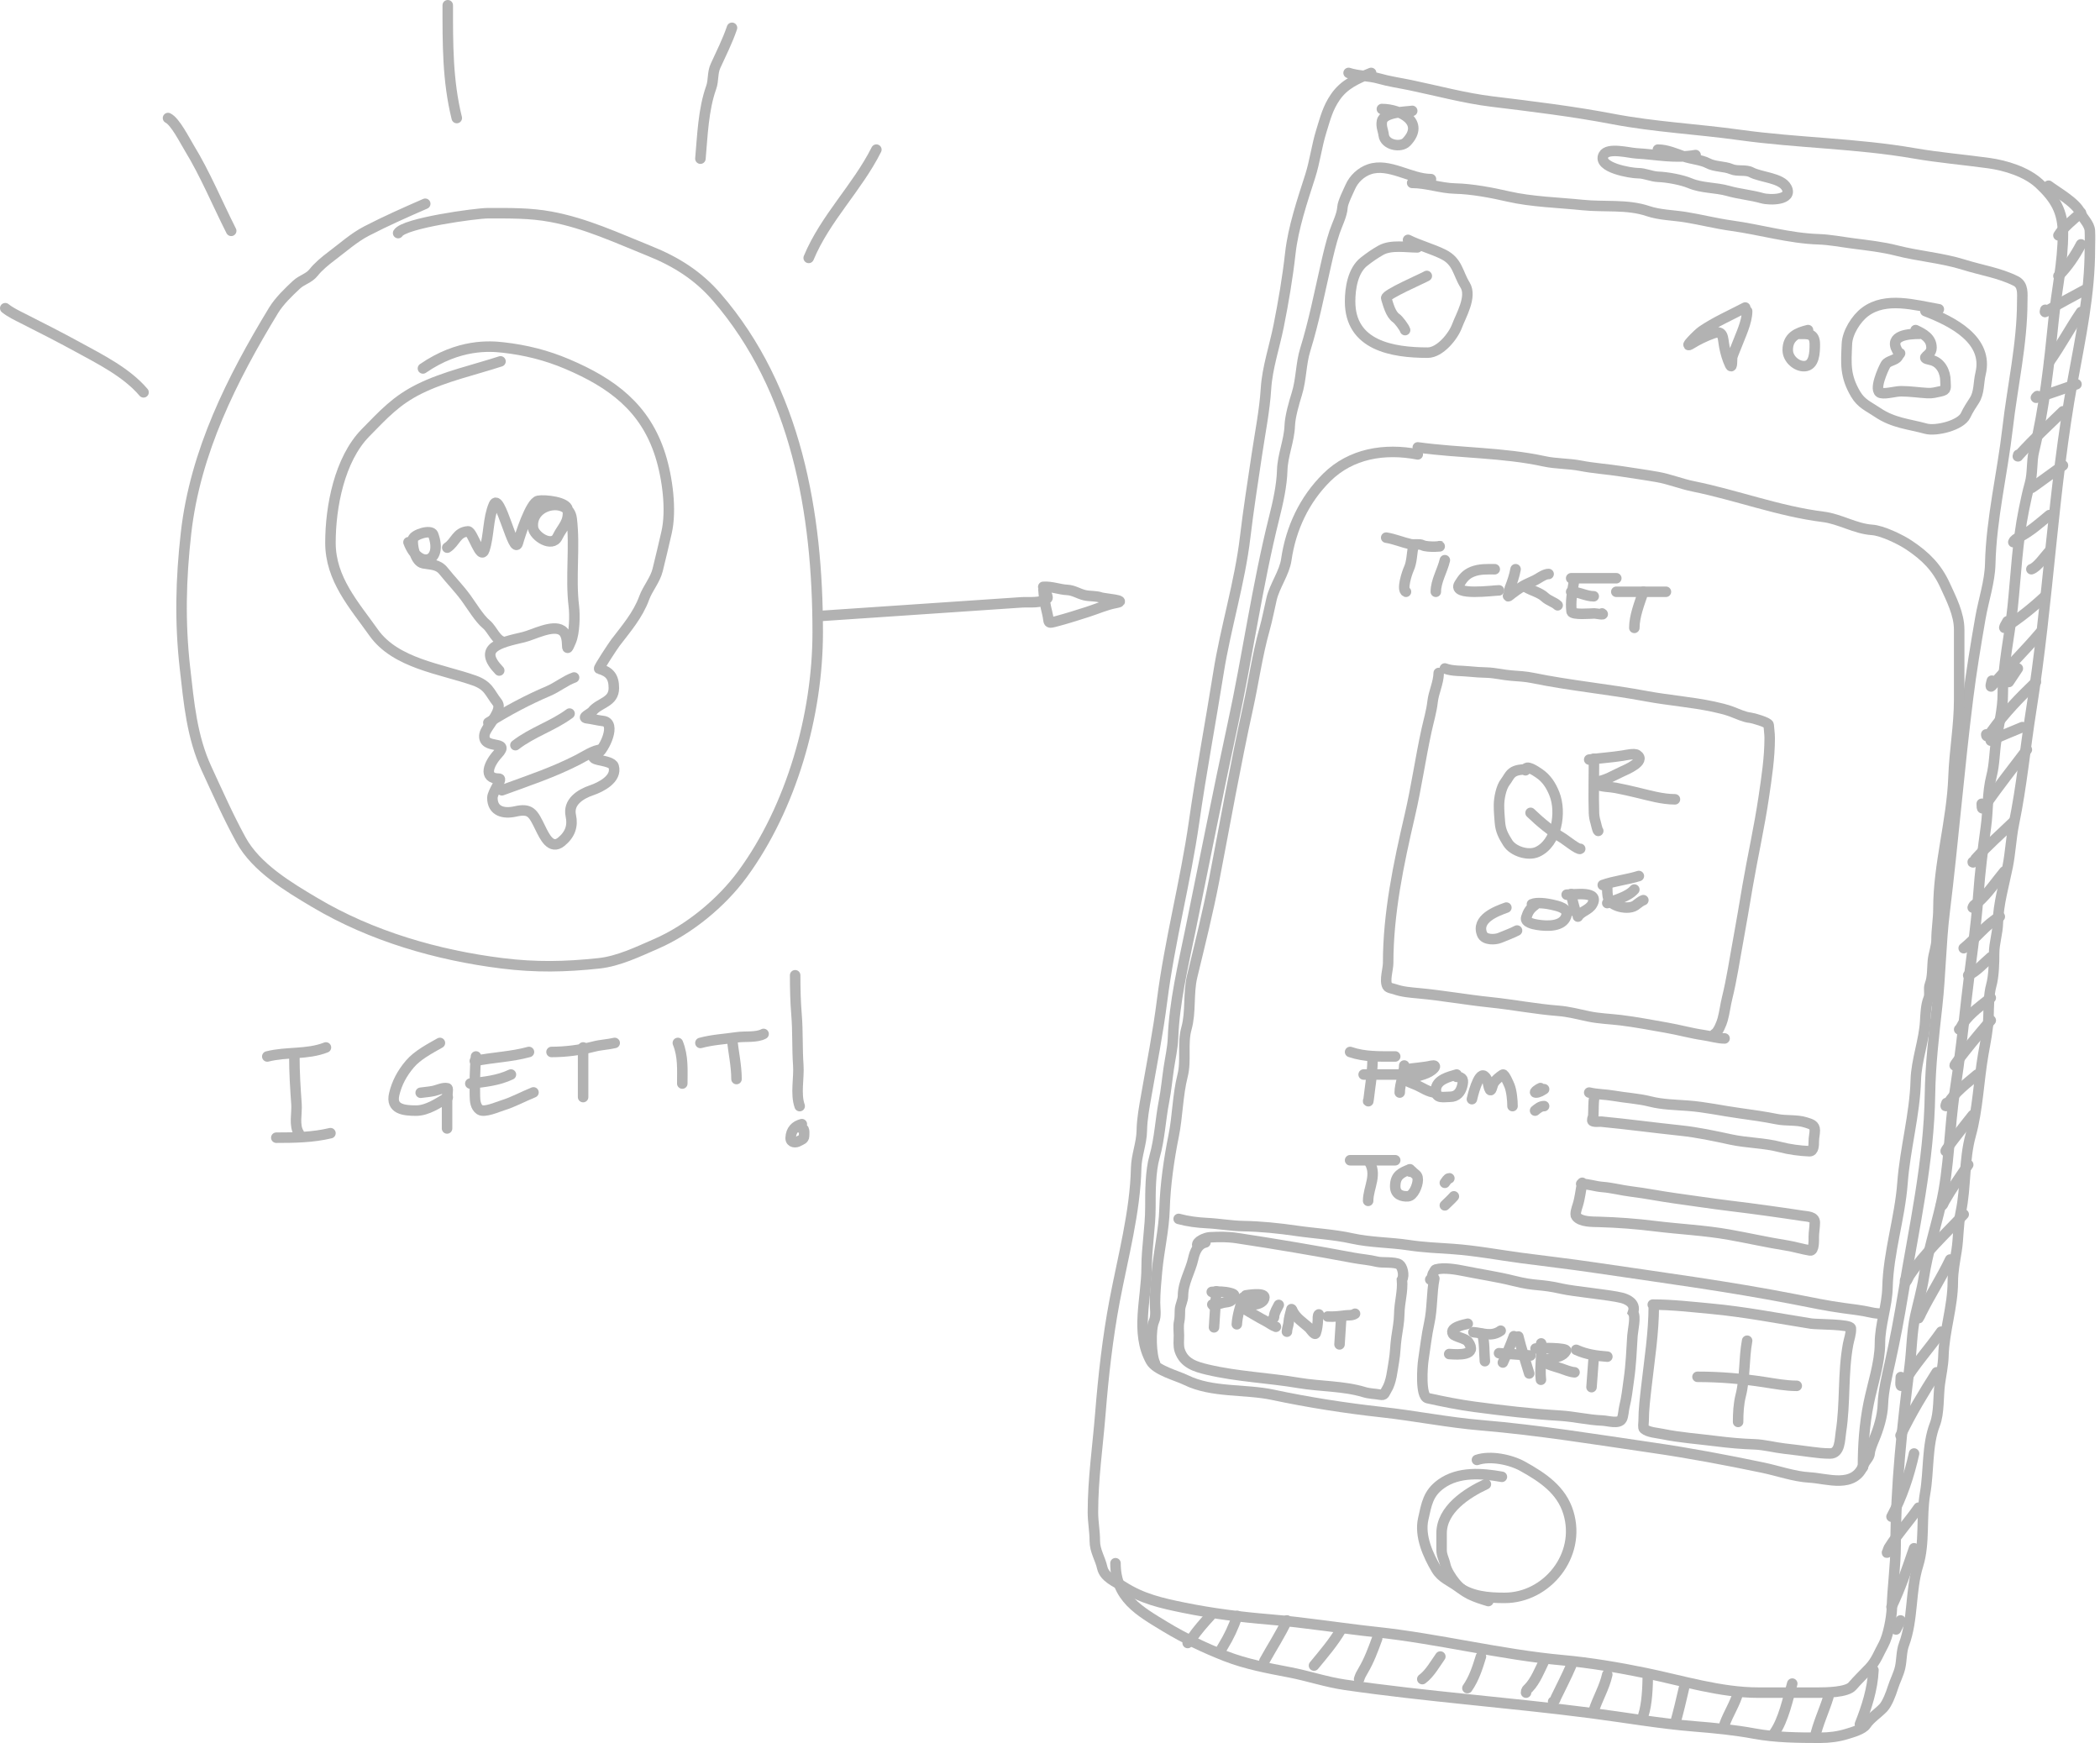<svg width="400" height="332" viewBox="0 0 400 332" fill="none" xmlns="http://www.w3.org/2000/svg">
<path d="M80.997 38.812C77.154 40.488 73.501 42.105 69.806 44.017C67.4 45.262 65.276 47.188 63.091 48.821C62.003 49.635 60.59 50.81 59.759 51.874C58.846 53.043 57.522 53.252 56.476 54.226C54.95 55.648 53.18 57.351 52.099 59.131C44.198 72.139 37.187 86.056 35.436 101.518C34.442 110.296 34.242 118.532 35.237 127.291C35.985 133.871 36.533 140.339 39.366 146.458C41.492 151.053 43.457 155.51 45.882 159.946C48.795 165.276 54.955 168.932 59.958 171.906C70.755 178.326 83.312 181.956 95.67 183.491C102.054 184.284 107.663 184.178 114.074 183.491C117.822 183.09 121.522 181.285 124.967 179.788C131.202 177.079 137.411 171.99 141.43 166.501C150.77 153.748 155.755 136.188 155.755 120.435C155.755 97.746 151.687 74.14 136.531 56.603C132.97 52.483 128.784 49.847 123.748 47.821C117.501 45.306 111.6 42.529 104.947 41.29C100.91 40.538 96.983 40.614 92.885 40.614C90.755 40.614 76.983 42.471 75.834 44.398" stroke="#B2B2B2" stroke-width="2" stroke-linecap="round"/>
<path d="M95.332 68.834C90.275 70.48 84.69 71.701 79.909 74.063C75.438 76.272 73.05 78.947 69.626 82.429C64.65 87.491 62.943 96.55 62.943 103.375C62.943 110.329 67.472 115.263 71.169 120.486C75.36 126.407 83.994 127.386 90.305 129.608C93.092 130.589 93.246 131.938 94.704 133.791C95.947 135.372 92.483 138.473 92.276 139.95C91.854 142.957 97.384 140.847 94.818 143.61C93.195 145.358 91.833 148.317 95.075 148.317C95.797 148.317 93.79 150.843 93.79 151.977C93.79 154.519 95.899 155.073 98.16 154.562C101.106 153.897 101.545 154.913 102.93 157.729C103.715 159.326 104.931 161.946 106.9 160.344C108.634 158.932 109.144 157.282 108.728 155.376C108.16 152.776 110.508 151.267 112.698 150.524C114.434 149.936 117.562 148.364 116.896 145.992C116.478 144.504 111.04 145.077 113.84 143.494C115.047 142.812 117.539 137.637 114.869 137.335C113.798 137.214 112.803 136.934 111.784 136.812C110.703 136.683 112.478 135.93 112.812 135.505C114.134 133.825 116.925 133.802 116.925 131.06C116.925 128.911 116.105 127.946 114.126 127.371C113.932 127.315 116.791 122.982 117.211 122.432C119.246 119.771 121.524 117.134 122.694 113.92C123.375 112.051 124.771 110.53 125.265 108.575C125.861 106.219 126.397 103.852 126.95 101.487C127.965 97.153 127.108 90.934 125.779 86.729C122.907 77.64 116.564 72.973 108.071 69.356C104.092 67.662 100.107 66.671 95.846 66.19C93.304 65.903 87.435 65.453 80.56 70.18" stroke="#B2B2B2" stroke-width="2" stroke-linecap="round"/>
<path d="M77.805 103.284C79.837 108.659 84.474 107.038 82.492 101.794C82.104 100.768 78.755 101.834 78.641 102.718C78.47 104.039 79.128 107.009 80.603 107.29C82.03 107.561 83.417 107.425 84.484 108.761C85.894 110.526 87.395 112.031 88.758 113.896C89.842 115.379 91.295 117.819 92.644 118.928C93.789 119.869 94.478 122.079 96.011 122.28" stroke="#B2B2B2" stroke-width="2" stroke-linecap="round"/>
<path d="M95.092 127.718C90.899 123.362 95.126 122.433 99.732 121.362C101.553 120.938 105.268 118.894 107.039 120.092C108.823 121.298 107.348 125.464 108.761 122.122C109.433 120.533 109.517 117.215 109.308 115.509C108.635 109.992 109.551 104.187 108.894 98.802C108.365 94.469 100.952 95.86 101.517 100.488C101.725 102.194 105.178 104.354 106.188 102.274C107.139 100.319 108.439 99.512 108.14 97.061C107.958 95.573 103.749 95.173 102.52 95.391C101.041 95.652 99.009 102.115 98.653 103.398C97.888 106.154 95.197 93.493 94.065 96.132C92.93 98.776 93.167 101.933 92.282 104.699C91.564 106.947 90.005 101.157 89.149 101.212C86.951 101.354 86.774 103.296 85.194 104.313" stroke="#B2B2B2" stroke-width="2" stroke-linecap="round"/>
<path d="M154.037 49.125C157.2 41.531 163.282 35.758 166.927 28.5" stroke="#B2B2B2" stroke-width="2" stroke-linecap="round"/>
<path d="M133.412 30.219C133.808 25.815 133.96 20.871 135.468 16.65C135.951 15.3 135.67 13.899 136.291 12.547C137.38 10.178 138.588 7.762 139.427 5.297" stroke="#B2B2B2" stroke-width="2" stroke-linecap="round"/>
<path d="M87.005 22.484C85.234 15.333 85.287 8.306 85.287 1" stroke="#B2B2B2" stroke-width="2" stroke-linecap="round"/>
<path d="M44.037 43.969C41.413 38.791 39.095 33.159 36.067 28.204C35.211 26.803 33.38 23.149 32.005 22.484" stroke="#B2B2B2" stroke-width="2" stroke-linecap="round"/>
<path d="M156.627 117.303C166.204 116.655 175.78 116.007 185.356 115.359C188.437 115.15 191.518 114.942 194.599 114.733C196.005 114.638 198.363 114.978 199.49 113.957C199.764 113.709 198.733 112.031 198.736 112.077C198.85 113.771 199.072 115.215 199.484 116.829C199.958 118.686 199.278 118.862 201.439 118.281C203.346 117.769 205.262 117.16 207.145 116.558C208.901 115.997 210.682 115.193 212.476 114.861C215.183 114.359 210.327 114.039 209.694 113.811C208.778 113.481 207.569 113.6 206.603 113.376C205.466 113.114 204.493 112.423 203.272 112.364C201.77 112.292 200.346 111.671 198.716 111.781" stroke="#B2B2B2" stroke-width="2" stroke-linecap="round"/>
<path d="M50.912 201.234C54.561 200.294 58.522 200.924 62.084 199.516" stroke="#B2B2B2" stroke-width="2" stroke-linecap="round"/>
<path d="M56.068 201.234C56.068 204.324 56.254 207.258 56.474 210.31C56.597 212.033 55.97 214.364 56.927 215.844" stroke="#B2B2B2" stroke-width="2" stroke-linecap="round"/>
<path d="M52.63 216.703C56.09 216.703 59.579 216.65 62.943 215.844" stroke="#B2B2B2" stroke-width="2" stroke-linecap="round"/>
<path d="M83.792 198.656C81.798 199.786 79.51 200.983 78.075 202.671C76.593 204.415 75.599 206.25 75.086 208.422C74.414 211.265 76.89 211.547 79.261 211.547C81.398 211.547 83.552 210.066 85.287 209.008" stroke="#B2B2B2" stroke-width="2" stroke-linecap="round"/>
<path d="M80.13 208.142C80.96 208.024 81.801 207.971 82.624 207.795C83.403 207.628 84.415 207.099 85.209 207.291C85.412 207.341 85.154 208.79 85.154 209.053C85.154 210.905 85.154 216.464 85.154 214.611" stroke="#B2B2B2" stroke-width="2" stroke-linecap="round"/>
<path d="M90.663 201.234C90.443 203.746 90.421 206.268 90.456 208.789C90.469 209.679 90.571 210.835 91.386 211.38C92.268 211.97 94.786 210.832 95.714 210.55C97.737 209.938 99.66 208.859 101.615 208.075" stroke="#B2B2B2" stroke-width="2" stroke-linecap="round"/>
<path d="M89.584 206.391C92.22 206.079 94.861 205.842 97.318 204.672" stroke="#B2B2B2" stroke-width="2" stroke-linecap="round"/>
<path d="M90.443 202.094C93.869 201.392 97.372 201.309 100.755 200.375" stroke="#B2B2B2" stroke-width="2" stroke-linecap="round"/>
<path d="M105.052 200.375C107.7 200.375 110.522 200.018 113.095 199.349C114.439 198.999 115.753 198.973 117.083 198.656" stroke="#B2B2B2" stroke-width="2" stroke-linecap="round"/>
<path d="M111.068 199.516C111.068 202.675 111.068 205.818 111.068 208.969" stroke="#B2B2B2" stroke-width="2" stroke-linecap="round"/>
<path d="M129.115 198.656C130.158 201.234 129.959 203.773 129.959 206.391" stroke="#B2B2B2" stroke-width="2" stroke-linecap="round"/>
<path d="M133.412 198.656C135.708 198.031 138.006 197.932 140.348 197.582C141.837 197.359 144.099 197.669 145.443 196.938" stroke="#B2B2B2" stroke-width="2" stroke-linecap="round"/>
<path d="M139.427 197.797C139.692 200.345 140.287 203.007 140.287 205.531" stroke="#B2B2B2" stroke-width="2" stroke-linecap="round"/>
<path d="M151.458 185.766C151.458 188.29 151.512 190.782 151.721 193.301C151.986 196.491 151.828 199.688 152.055 202.88C152.229 205.318 151.496 208.343 152.318 210.688" stroke="#B2B2B2" stroke-width="2" stroke-linecap="round"/>
<path d="M152.732 214.125C151.485 214.456 150.675 215.238 150.601 216.739C150.555 217.655 151.552 217.733 152.199 217.332C152.564 217.107 153.158 216.993 153.158 216.382C153.158 215.686 153.35 214.838 152.519 214.838" stroke="#B2B2B2" stroke-width="2" stroke-linecap="round"/>
<path d="M93.021 137.641C96.667 135.358 100.53 133.295 104.451 131.631C106.163 130.903 107.616 129.673 109.349 129.047" stroke="#B2B2B2" stroke-width="2" stroke-linecap="round"/>
<path d="M98.177 141.938C101.359 139.463 105.281 138.299 108.49 135.922" stroke="#B2B2B2" stroke-width="2" stroke-linecap="round"/>
<path d="M95.599 150.531C100.594 148.707 105.428 147.108 110.142 144.682C111.27 144.101 113.215 142.797 114.505 142.797" stroke="#B2B2B2" stroke-width="2" stroke-linecap="round"/>
<path d="M261.172 13.891C258.438 14.997 256.06 16.022 254.369 18.464C252.89 20.599 252.436 22.559 251.683 24.966C250.801 27.786 250.462 30.749 249.555 33.575C248.062 38.227 246.315 43.394 245.775 48.25C245.265 52.839 244.453 57.602 243.547 62.129C242.769 66.015 241.387 70.073 241.14 74.019C240.88 78.182 240.021 82.418 239.409 86.546C238.639 91.745 237.796 97.054 237.181 102.274C236.159 110.96 233.458 119.52 232.089 128.142C230.579 137.646 228.792 147.115 227.434 156.616C225.807 167.995 222.791 179.21 221.346 190.617C220.591 196.585 219.4 202.627 218.362 208.552C217.963 210.834 217.531 213.07 217.487 215.392C217.442 217.785 216.465 220.096 216.413 222.471C216.23 230.858 213.875 239.501 212.315 247.743C210.979 254.804 210.16 262.149 209.59 269.277C209.086 275.566 208.177 281.7 208.177 288.027C208.177 289.926 208.535 291.639 208.535 293.495C208.535 295.418 209.554 296.836 209.948 298.605C210.363 300.471 212.489 301.274 213.906 302.185C217.567 304.537 221.213 305.358 225.444 306.221C230.872 307.328 236.268 308.006 241.816 308.468C248.631 309.035 255.356 310.144 262.167 310.874C274.075 312.149 285.781 315.156 297.735 316.242C302.858 316.708 308.343 317.629 313.391 318.668C320.407 320.112 327.709 322.406 334.935 322.406C338.728 322.406 342.521 322.406 346.314 322.406C347.81 322.406 351.803 322.358 352.819 321.173C353.834 319.99 355.008 318.868 356.061 317.753C357.396 316.341 357.831 314.928 358.747 313.28C359.633 311.685 360.308 308.154 360.358 306.3C360.466 302.298 361.074 298.364 361.074 294.33C361.074 282.992 362.351 271.394 363.76 260.13C364.146 257.04 364.152 253.686 364.814 250.666C365.349 248.227 366.066 245.777 366.445 243.309C367.152 238.718 368.614 234.075 369.668 229.549C371.337 222.385 371.247 214.938 372.374 207.697C373.288 201.82 373.945 195.892 374.602 189.981C375.325 183.477 376.371 176.993 376.83 170.455C377.131 166.162 377.668 161.833 378.262 157.57C378.712 154.34 378.516 151.003 379.336 147.827C379.912 145.598 379.888 143.208 380.251 140.928C380.711 138.039 381.485 135.11 381.485 132.179C381.485 126.74 382.788 121.146 383.354 115.735C384.001 109.557 384.258 103.152 385.503 97.084C385.859 95.349 386.178 93.781 386.657 92.073C387.204 90.119 386.937 87.959 387.413 85.989C389.389 77.803 390.34 69.116 391.172 60.796C391.724 55.279 392.943 50.052 392.943 44.472C392.943 40.33 391.501 37.856 388.447 35.007C386.008 32.732 382.015 31.511 378.819 31.07C374.141 30.425 369.247 30.013 364.576 29.201C353.593 27.292 342.401 27.24 331.354 25.701C323.318 24.582 315.139 24.186 307.165 22.659C299.609 21.213 291.802 20.269 284.168 19.339C279.008 18.71 273.748 17.282 268.632 16.217C266.647 15.804 264.642 15.528 262.684 14.964C260.747 14.406 258.739 14.512 256.875 13.891" stroke="#B2B2B2" stroke-width="2" stroke-linecap="round"/>
<path d="M390.203 35.375C391.821 36.6 395.401 38.575 396.283 40.558C396.764 41.642 397.998 42.651 398.071 43.954C398.135 45.111 398.071 46.291 398.071 47.449C398.071 55.964 396.292 64.276 394.773 72.631C390.998 93.383 390.198 114.453 386.905 135.188C385.758 142.412 385.096 149.668 383.607 156.894C383.051 159.597 382.955 162.359 382.415 165.056C381.717 168.548 380.626 172.188 380.548 175.78C380.506 177.725 379.833 179.677 379.833 181.579C379.833 183.373 379.776 185.929 379.296 187.656C378.788 189.484 378.814 191.834 378.76 193.733C378.694 196.026 378.161 198.535 377.767 200.803C376.889 205.847 376.73 211.334 375.363 216.253C374.053 220.965 374.504 226.155 373.475 230.909C372.971 233.241 373.062 235.834 372.681 238.218C372.374 240.133 371.965 242.206 371.965 244.136C371.965 248.88 370.309 253.55 370.177 258.275C370.128 260.068 369.718 261.871 369.482 263.637C369.173 265.958 369.386 269.149 368.548 271.303C367.007 275.264 367.428 280.25 366.681 284.45C365.9 288.839 366.678 293.883 365.35 298.133C363.838 302.968 364.45 308.419 362.668 313.206C362.147 314.606 362.251 316.165 361.933 317.595C361.638 318.92 360.928 320.209 360.522 321.527C360.201 322.57 359.471 324.501 358.734 325.281C357.747 326.326 356.192 327.331 355.436 328.498C354.848 329.407 352.746 329.982 351.761 330.285C350.149 330.781 348.425 331 346.735 331C342.582 331 338.229 330.966 334.139 330.206C330.419 329.514 326.569 329.139 322.775 328.835C316.105 328.302 309.484 327.127 302.868 326.273C287.332 324.269 271.724 323.167 256.181 320.911C252.598 320.392 249.136 319.203 245.592 318.528C241.532 317.755 237.313 316.968 233.434 315.45C229.587 313.946 225.588 312.057 222.05 309.909C216.985 306.836 212.474 304.37 212.474 297.756" stroke="#B2B2B2" stroke-width="2" stroke-linecap="round"/>
<path d="M322.975 29.536C318.971 30.235 315.601 29.425 311.674 29.21C310.326 29.136 306.228 28.03 305.445 29.536C304.206 31.916 310.621 32.989 312.013 32.989C313.327 32.989 314.56 33.631 315.867 33.679C317.593 33.743 320.343 34.245 321.916 34.907C324.168 35.853 326.8 35.692 329.164 36.364C331.273 36.965 333.512 37.142 335.633 37.745C337.141 38.175 341.541 38.125 340.305 35.751C339.319 33.857 335.397 33.788 333.576 32.816C332.532 32.259 330.935 32.705 329.803 32.221C328.439 31.639 326.657 31.808 325.311 31.09C324.079 30.432 322.125 30.298 320.738 29.804C319.194 29.255 317.477 28.5 315.787 28.5" stroke="#B2B2B2" stroke-width="2" stroke-linecap="round"/>
<path d="M268.994 21.119C268.018 21.292 263.616 21.285 263.236 23.065C263.02 24.078 263.463 24.884 263.557 25.718C263.775 27.651 266.815 28.184 267.899 27.055C271.506 23.3 266.796 20.766 263.217 20.766" stroke="#B2B2B2" stroke-width="2" stroke-linecap="round"/>
<path d="M272.568 34.121C268.683 34.121 264.589 30.948 260.811 32.252C259.24 32.795 257.89 34.059 257.224 35.553C256.801 36.503 255.766 38.538 255.71 39.489C255.621 40.997 254.688 42.748 254.196 44.221C253.532 46.21 253.034 48.362 252.562 50.425C251.332 55.794 250.246 61.37 248.616 66.609C247.79 69.267 247.869 72.279 247.022 75C246.496 76.693 245.731 79.308 245.667 81.084C245.564 83.957 244.311 86.713 244.233 89.593C244.155 92.471 243.42 95.741 242.718 98.54C239.452 111.576 237.656 124.856 234.827 137.908C232 150.955 229.42 164.109 226.737 177.196C225.359 183.918 223.675 190.884 223.43 197.754C223.365 199.552 222.898 201.61 222.632 203.401C222.319 205.512 222.125 207.678 221.716 209.763C221.036 213.231 220.888 216.929 219.922 220.301C219.114 223.125 219.125 227.03 219.125 229.964C219.125 233.775 218.408 237.593 218.408 241.416C218.408 247.238 216.21 253.851 219.205 259.231C220.211 261.037 224.168 262.022 225.94 262.889C230.88 265.307 237.13 264.543 242.439 265.673C249.198 267.111 256.294 268.221 263.163 268.973C269.516 269.669 275.763 270.944 282.132 271.478C293.121 272.4 304.021 274.195 314.891 275.773C321.875 276.787 328.87 278.109 335.774 279.551C338.658 280.153 341.759 281.259 344.661 281.42C348.057 281.608 353.2 283.62 354.983 278.994C355.307 278.152 356.09 277.642 356.139 276.767C356.176 276.103 356.673 274.884 356.936 274.262C357.811 272.188 358.583 269.708 358.649 267.462C358.723 264.953 359.454 261.979 360.004 259.509C360.975 255.15 361.789 250.777 362.515 246.347C364.586 233.719 367.432 221.262 367.616 208.411C367.695 202.872 368.358 197.176 368.971 191.67C369.639 185.671 369.678 179.665 370.406 173.696C372.061 160.117 373.17 146.464 374.869 132.897C375.506 127.817 376.348 122.735 377.221 117.707C377.799 114.373 379.017 110.784 379.094 107.408C379.291 98.762 381.418 90.144 382.401 81.561C383.32 73.544 385.191 65.475 385.191 57.384C385.191 55.979 385.452 54.273 383.956 53.526C380.821 51.963 377.405 51.472 374.072 50.425C369.885 49.11 365.468 48.81 361.24 47.721C358.593 47.039 355.662 46.716 352.95 46.369C350.792 46.093 348.543 45.642 346.375 45.574C340.873 45.399 335.28 43.741 329.836 42.989C326.861 42.578 323.979 41.833 321.028 41.358C318.713 40.986 316.115 40.959 313.895 40.205C309.971 38.873 305.524 39.471 301.461 39.052C296.859 38.577 291.761 38.455 287.273 37.422C284.121 36.696 280.374 35.985 277.151 35.911C274.42 35.847 271.729 34.837 268.981 34.837" stroke="#B2B2B2" stroke-width="2" stroke-linecap="round"/>
<path d="M269.978 47.12C267.883 47.12 264.975 46.573 263.036 47.657C261.886 48.299 260.87 49.013 259.832 49.825C257.686 51.504 257.162 54.893 257.162 57.424C257.162 65.815 265.207 67.172 271.936 67.172C274.294 67.172 276.817 64.026 277.533 62.079C278.247 60.141 280.441 56.51 279.056 54.281C277.663 52.039 277.663 49.831 274.962 48.472C272.841 47.406 270.291 46.74 268.198 45.688" stroke="#B2B2B2" stroke-width="2" stroke-linecap="round"/>
<path d="M271.771 52.562C271.066 53.004 263.824 56.102 264.041 56.798C264.41 57.982 264.876 59.864 265.916 60.583C266.404 60.921 267.472 62.343 267.638 62.875" stroke="#B2B2B2" stroke-width="2" stroke-linecap="round"/>
<path d="M332.423 58.578C329.625 60.044 326.705 61.316 324.14 63.072C323.503 63.508 320.371 66.603 322.16 65.491C323.418 64.709 324.873 64.004 326.322 63.494C328.342 62.783 328.135 64.42 328.443 66.029C328.67 67.212 329.003 68.373 329.514 69.466C330.01 70.526 329.865 68.298 329.958 67.987C330.173 67.273 330.522 66.542 330.787 65.837C331.524 63.875 332.787 61.343 332.787 59.269" stroke="#B2B2B2" stroke-width="2" stroke-linecap="round"/>
<path d="M344.388 62.875C342.296 63.39 340.521 64.15 340.521 66.672C340.521 68.398 342.244 69.839 343.744 69.746C345.61 69.629 345.677 67.12 345.677 65.587C345.677 63.394 344.292 63.598 342.777 63.598" stroke="#B2B2B2" stroke-width="2" stroke-linecap="round"/>
<path d="M369.301 58.906C364.68 58.102 359.207 56.456 355.257 59.413C353.51 60.721 351.88 63.386 351.792 65.5C351.634 69.292 351.401 71.561 353.433 75.039C354.517 76.893 355.909 77.398 357.649 78.57C360.652 80.594 363.564 80.754 366.829 81.652C368.758 82.182 373.513 81.034 374.408 79.096C374.849 78.14 375.513 77.11 376.07 76.268C377.023 74.825 376.849 72.814 377.245 71.196C378.822 64.745 371.928 61.252 366.748 59.257" stroke="#B2B2B2" stroke-width="2" stroke-linecap="round"/>
<path d="M365.631 63.581C363.64 63.581 359.71 63.826 361.377 66.758C361.965 67.792 362.214 66.746 361.461 67.973C361.044 68.653 359.631 68.701 359.187 69.424C358.744 70.146 356.742 74.538 358.281 74.856C359.32 75.071 360.989 74.523 362.135 74.523C363.849 74.523 365.505 74.791 367.148 74.876C368.103 74.925 368.734 74.724 369.612 74.543C370.895 74.277 370.56 73.847 370.56 72.562C370.56 70.917 369.719 68.957 367.716 68.542C365.363 68.055 367.906 67.936 367.906 66.228C367.906 64.435 366.42 63.595 364.873 62.875" stroke="#B2B2B2" stroke-width="2" stroke-linecap="round"/>
<path d="M270.052 86.55C263.724 85.329 257.339 86.371 252.724 90.931C248.41 95.195 245.868 100.67 245.007 106.622C244.648 109.109 242.794 111.573 242.207 114.069C241.752 116.001 241.398 117.958 240.857 119.884C239.476 124.797 238.792 129.866 237.693 134.858C235.295 145.76 233.359 156.748 231.246 167.714C230.086 173.734 228.523 179.986 227.075 185.994C226.305 189.193 226.876 192.75 225.987 195.911C225.186 198.761 225.988 201.98 225.262 204.852C224.303 208.641 224.317 212.589 223.549 216.381C222.658 220.783 221.946 225.797 221.816 230.281C221.701 234.269 220.753 238.113 220.386 242.109C220.204 244.084 220.003 246.155 220.003 248.122C220.003 249.182 220.264 250.665 219.822 251.627C219.08 253.24 219.266 258.215 220.003 259.672" stroke="#B2B2B2" stroke-width="2" stroke-linecap="round"/>
<path d="M270.052 85.219C278.051 86.315 286.294 86.166 294.167 87.877C296.397 88.361 298.765 88.269 301.034 88.71C303.618 89.212 306.256 89.372 308.859 89.781C311.135 90.138 313.409 90.448 315.686 90.852C318.035 91.269 320.197 92.168 322.513 92.637C330.788 94.312 338.894 97.406 347.286 98.448C350.438 98.84 353.401 100.718 356.569 100.928C358.513 101.056 361.97 102.734 363.555 103.784C366.768 105.912 368.931 108.088 370.482 111.48C371.658 114.049 373.177 116.971 373.177 119.929C373.177 124.365 373.177 128.802 373.177 133.238C373.177 138.196 372.277 143.019 372.099 147.975C371.798 156.37 369.225 164.614 369.225 173.046C369.225 175.064 368.865 176.97 368.865 178.956C368.865 180.314 368.291 181.681 368.167 183.042C368.036 184.47 368.132 186.151 367.608 187.505C367.276 188.362 367.695 189.365 367.348 190.183C366.852 191.354 366.777 193.192 366.709 194.467C366.512 198.193 365.018 201.962 364.913 205.733C364.73 212.279 362.866 218.793 362.378 225.349C361.882 232.003 359.675 238.58 359.523 245.243C359.442 248.789 358.086 252.313 358.086 255.874C358.086 259.581 356.665 263.668 355.93 267.319C355.123 271.33 354.852 275.336 354.852 279.437" stroke="#B2B2B2" stroke-width="2" stroke-linecap="round"/>
<path d="M264.037 102.406C265.632 102.661 267.108 103.305 268.681 103.658C269.366 103.812 270.333 103.537 270.97 103.852C271.945 104.333 275.198 104.032 274.14 104.032" stroke="#B2B2B2" stroke-width="2" stroke-linecap="round"/>
<path d="M269.193 104.125C268.903 105.495 268.942 107.046 268.356 108.33C267.964 109.188 266.956 112.327 267.805 112.719" stroke="#B2B2B2" stroke-width="2" stroke-linecap="round"/>
<path d="M275.208 106.703C274.737 108.701 273.49 110.68 273.49 112.719" stroke="#B2B2B2" stroke-width="2" stroke-linecap="round"/>
<path d="M284.714 108.425C283.265 108.425 281.822 108.354 280.464 108.893C279.18 109.403 278.609 110.191 277.953 111.262C276.546 113.56 284.503 112.452 285.521 112.452" stroke="#B2B2B2" stroke-width="2" stroke-linecap="round"/>
<path d="M288.682 108.422C288.454 109.671 288.042 110.864 287.577 112.056C287.407 112.492 287.514 112.921 287.306 113.341C287.013 113.934 287.781 113.238 287.892 113.149C288.522 112.647 289.217 112.185 289.9 111.742C290.838 111.133 291.995 110.788 292.944 110.203C293.477 109.876 294.302 109.333 294.974 109.333" stroke="#B2B2B2" stroke-width="2" stroke-linecap="round"/>
<path d="M290.677 111.859C291.835 112.545 293.285 112.844 294.267 113.759C295 114.442 295.996 114.647 296.693 115.297" stroke="#B2B2B2" stroke-width="2" stroke-linecap="round"/>
<path d="M299.76 111C299.452 112.765 299.119 114.677 299.346 116.478C299.434 117.182 303.163 116.843 303.692 116.843C304.041 116.843 305.799 117.231 305.14 116.843" stroke="#B2B2B2" stroke-width="2" stroke-linecap="round"/>
<path d="M299.271 112.719C300.732 112.719 302.101 113.578 303.568 113.578" stroke="#B2B2B2" stroke-width="2" stroke-linecap="round"/>
<path d="M299.271 110.141H307.865" stroke="#B2B2B2" stroke-width="2" stroke-linecap="round"/>
<path d="M307.865 112.719C311.014 112.719 314.195 112.719 317.318 112.719" stroke="#B2B2B2" stroke-width="2" stroke-linecap="round"/>
<path d="M313.021 112.719C312.308 114.845 311.302 117.349 311.302 119.594" stroke="#B2B2B2" stroke-width="2" stroke-linecap="round"/>
<path d="M275.208 127.328C276.683 127.881 278.316 127.731 279.864 127.904C280.922 128.022 282.105 128.081 283.161 128.11C284.764 128.154 286.306 128.568 287.892 128.686C289.242 128.787 290.597 128.857 291.933 129.131C299.093 130.604 306.39 131.264 313.571 132.607C317.82 133.402 322.131 133.702 326.372 134.606C327.462 134.839 328.766 135.151 329.81 135.54C330.862 135.933 332.3 136.621 333.398 136.714C333.844 136.751 336.861 137.601 336.89 138.082C336.942 138.973 337.083 139.677 337.083 140.581C337.083 144.339 336.507 148.068 335.963 151.77C335.12 157.505 333.835 163.186 332.859 168.868C332.269 172.305 331.71 175.751 331.071 179.188C330.4 182.792 329.86 186.546 328.98 190.094C328.643 191.453 328.496 192.828 328.118 194.2C327.932 194.876 327.274 196.602 326.609 196.937" stroke="#B2B2B2" stroke-width="2" stroke-linecap="round"/>
<path d="M274.042 128.188C273.996 130.101 273.078 131.829 272.874 133.662C272.669 135.491 272.12 137.295 271.727 139.094C270.551 144.474 269.788 149.958 268.538 155.323C266.395 164.523 264.41 173.966 264.41 183.436C264.41 184.591 263.683 186.745 264.258 187.825C264.457 188.199 265.287 188.287 265.634 188.411C267.091 188.936 268.689 189.052 270.22 189.193C274.777 189.615 279.325 190.442 283.87 190.91C288.199 191.355 292.503 192.207 296.843 192.539C298.743 192.685 300.69 193.196 302.554 193.593C304.552 194.019 306.652 194.078 308.681 194.321C311.597 194.67 314.567 195.251 317.46 195.755C319.814 196.164 322.153 196.826 324.515 197.167C325.774 197.349 327.227 197.797 328.49 197.797" stroke="#B2B2B2" stroke-width="2" stroke-linecap="round"/>
<path d="M290.755 146.53C289.884 146.563 288.756 146.622 288.045 147.187C287.417 147.685 287.211 148.332 286.736 148.925C285.915 149.95 285.521 152.111 285.521 153.398C285.521 154.495 285.609 155.542 285.698 156.631C285.83 158.256 286.366 159.224 287.193 160.543C288.207 162.16 291.072 163.053 292.801 162.281C296.506 160.627 297.491 154.758 296.073 151.204C295.423 149.575 294.548 148.23 293.144 147.293C292.558 146.902 290.568 145.506 290.568 146.72" stroke="#B2B2B2" stroke-width="2" stroke-linecap="round"/>
<path d="M291.537 154.828C293.463 156.675 295.45 158.319 297.792 159.721C298.117 159.916 300.698 161.95 300.99 161.678" stroke="#B2B2B2" stroke-width="2" stroke-linecap="round"/>
<path d="M303.617 144.516C303.617 147.978 303.506 151.454 303.617 154.878C303.635 155.427 303.754 156.101 303.906 156.572C304.034 156.967 304.237 158.102 304.427 158.266" stroke="#B2B2B2" stroke-width="2" stroke-linecap="round"/>
<path d="M302.708 144.684C304.834 144.398 306.972 144.264 309.09 143.931C309.7 143.835 311.308 143.452 311.821 143.799C313.593 144.995 309.696 146.631 308.964 146.962C307.527 147.613 305.783 148.689 304.21 148.865C303.834 148.907 303.494 149.159 303.991 149.385C305.166 149.919 306.514 149.831 307.755 150.071C309.119 150.334 310.479 150.645 311.832 150.967C314.167 151.522 316.623 152.25 319.037 152.25" stroke="#B2B2B2" stroke-width="2" stroke-linecap="round"/>
<path d="M286.928 172.875C285.015 173.561 281.097 175.017 282.313 177.962C282.781 179.096 284.81 179.024 285.738 178.625C286.776 178.178 287.993 177.765 288.958 177.245" stroke="#B2B2B2" stroke-width="2" stroke-linecap="round"/>
<path d="M292.36 172.397C291.343 173.172 291.049 173.723 290.712 174.77C290.42 175.68 292.036 176.022 292.767 176.141C294.792 176.473 297.642 176.503 298.325 174.529C298.856 172.995 296.812 172.592 295.645 172.323C294.641 172.092 292.735 171.814 291.797 172.23" stroke="#B2B2B2" stroke-width="2" stroke-linecap="round"/>
<path d="M299.271 170.297C299.48 171.509 299.811 172.585 300.13 173.734" stroke="#B2B2B2" stroke-width="2" stroke-linecap="round"/>
<path d="M298.412 170.411C299.97 170.411 304.754 169.615 303.294 172.23C302.664 173.358 301.144 173.595 300.555 174.594" stroke="#B2B2B2" stroke-width="2" stroke-linecap="round"/>
<path d="M306.147 168.578C306.147 170.706 306.03 171.856 308.194 172.603C309.128 172.925 310.64 173.052 311.493 172.464C311.966 172.139 312.489 171.639 313.021 171.461" stroke="#B2B2B2" stroke-width="2" stroke-linecap="round"/>
<path d="M306.146 172.016C307.652 171.423 310.134 170.801 311.302 169.438" stroke="#B2B2B2" stroke-width="2" stroke-linecap="round"/>
<path d="M305.287 168.578C307.517 167.788 309.94 167.559 312.162 166.859" stroke="#B2B2B2" stroke-width="2" stroke-linecap="round"/>
<path d="M261.458 201.234C261.458 203.424 261.203 205.513 260.905 207.668C260.811 208.343 260.599 210.372 260.599 209.69" stroke="#B2B2B2" stroke-width="2" stroke-linecap="round"/>
<path d="M257.162 200.375C260 201.35 262.869 201.23 265.755 201.23" stroke="#B2B2B2" stroke-width="2" stroke-linecap="round"/>
<path d="M259.74 204.672C262.031 204.672 264.318 204.672 266.615 204.672" stroke="#B2B2B2" stroke-width="2" stroke-linecap="round"/>
<path d="M267.474 202.953C267.474 204.674 266.615 206.452 266.615 208.109" stroke="#B2B2B2" stroke-width="2" stroke-linecap="round"/>
<path d="M267.474 203.747C269.191 203.424 271.044 203.385 272.722 202.988C273.199 202.875 273.534 203.035 273.143 203.462C272.106 204.598 270.441 204.771 268.91 205.37C268.682 205.459 267.854 205.434 267.746 205.686C267.676 205.85 269.322 206.487 269.615 206.603C270.787 207.063 272.136 208.109 273.49 208.109" stroke="#B2B2B2" stroke-width="2" stroke-linecap="round"/>
<path d="M277.456 204.672C276.068 205.092 273.49 205.633 273.49 207.685C273.49 209.366 274.993 208.913 276.203 208.913C277.484 208.913 278.191 208.058 278.499 206.904C278.814 205.726 278.689 205.118 277.456 205.118" stroke="#B2B2B2" stroke-width="2" stroke-linecap="round"/>
<path d="M280.365 209.365C280.432 209.009 281.59 204.144 282.712 204.947C283.443 205.469 283.402 206.548 283.666 207.287C284.052 208.369 284.203 206.765 284.515 206.279C284.924 205.643 285.63 205.082 286.255 204.684C286.552 204.494 287.426 206.563 287.523 206.804C287.932 207.828 288.099 209.577 288.099 210.687" stroke="#B2B2B2" stroke-width="2" stroke-linecap="round"/>
<path d="M293.407 207.25C293.293 207.281 291.932 208.109 292.561 208.109C293.131 208.109 293.648 207.748 294.115 207.465" stroke="#B2B2B2" stroke-width="2" stroke-linecap="round"/>
<path d="M292.396 211.547C292.952 211.102 293.409 210.688 294.115 210.688" stroke="#B2B2B2" stroke-width="2" stroke-linecap="round"/>
<path d="M257.162 221C260.033 221 262.893 221 265.755 221" stroke="#B2B2B2" stroke-width="2" stroke-linecap="round"/>
<path d="M260.599 221C262.533 223.602 260.599 226.138 260.599 228.734" stroke="#B2B2B2" stroke-width="2" stroke-linecap="round"/>
<path d="M268.558 222.719C266.956 223.371 265.755 223.843 265.755 225.964C265.755 227.614 267.103 227.935 268.184 227.867C269.231 227.801 270.052 225.78 270.052 224.733C270.052 224.042 269.858 223.848 269.388 223.49C269.114 223.281 268.845 222.931 268.558 222.768C268.296 222.621 268.386 223.064 268.558 223.166" stroke="#B2B2B2" stroke-width="2" stroke-linecap="round"/>
<path d="M275.208 225.297C275.488 224.97 275.703 224.438 276.068 224.438" stroke="#B2B2B2" stroke-width="2" stroke-linecap="round"/>
<path d="M275.208 229.594C275.801 228.999 276.379 228.502 276.927 227.875" stroke="#B2B2B2" stroke-width="2" stroke-linecap="round"/>
<path d="M303.681 208.867C303.476 210.09 303.552 211.239 303.486 212.464C303.468 212.799 303.27 213.043 303.292 213.411C303.314 213.786 304.723 213.618 304.977 213.642C310.067 214.132 315.081 214.81 320.164 215.347C323.332 215.681 326.579 216.377 329.691 217.051C332.782 217.72 336.029 217.682 339.067 218.481C340.787 218.934 342.889 219.217 344.662 219.281C345.476 219.31 345.483 218.081 345.483 217.387C345.483 216.671 345.677 215.974 345.677 215.304C345.677 214.262 344.901 214.1 343.927 213.79C342.244 213.254 340.237 213.53 338.483 213.18C336.184 212.72 333.71 212.359 331.376 212.044C328.077 211.597 324.858 210.865 321.525 210.613C319.161 210.434 316.631 210.401 314.331 209.813C312.115 209.247 309.647 209.122 307.375 208.719C305.832 208.446 304.209 208.475 302.708 208.109" stroke="#B2B2B2" stroke-width="2" stroke-linecap="round"/>
<path d="M301.377 225.297C301.079 226.73 300.948 228.244 300.495 229.64C300.371 230.026 299.922 231.286 300.245 231.7C301.09 232.786 303.358 232.707 304.557 232.741C308.19 232.845 311.681 233.111 315.295 233.559C319.977 234.139 324.659 234.34 329.332 235.171C332.987 235.82 336.636 236.655 340.298 237.231C341.793 237.465 343.271 237.944 344.773 238.182C345.564 238.307 345.481 236.23 345.481 235.618C345.481 234.676 345.677 233.793 345.677 232.853C345.677 231.702 344.233 231.719 343.369 231.588C338.759 230.889 334.139 230.244 329.517 229.685C326.017 229.262 322.513 228.717 319.019 228.241C316.246 227.864 313.471 227.289 310.699 226.954C308.851 226.73 307.056 226.233 305.2 226.092C303.851 225.989 302.51 225.498 301.181 225.498" stroke="#B2B2B2" stroke-width="2" stroke-linecap="round"/>
<path d="M224.505 232.172C226.25 232.648 228.083 232.879 229.886 232.967C232.204 233.081 234.502 233.506 236.825 233.545C240.144 233.6 243.627 233.96 246.914 234.439C250.436 234.952 254.072 235.13 257.545 235.899C261.064 236.678 264.768 236.635 268.338 237.174C271.147 237.598 273.904 237.708 276.727 237.904C281.09 238.207 285.521 239.052 289.859 239.626C294.446 240.233 299.04 240.758 303.618 241.435C316.434 243.33 329.281 245.025 342.005 247.516C345.034 248.109 348.003 248.732 351.066 249.151C352.814 249.39 354.615 249.583 356.338 249.979C357.072 250.148 357.807 250.219 358.568 250.219" stroke="#B2B2B2" stroke-width="2" stroke-linecap="round"/>
<path d="M229.609 236.653C228.181 236.975 227.589 238.359 227.277 239.766C226.76 242.097 225.334 244.338 225.334 246.792C225.334 247.72 224.797 248.569 224.751 249.495C224.712 250.267 224.77 250.978 224.6 251.743C224.416 252.57 224.557 253.559 224.557 254.402C224.557 255.317 224.416 256.357 224.708 257.234C225.512 259.651 227.62 260.316 229.987 260.877C235.661 262.223 241.646 262.442 247.399 263.417C251.437 264.101 255.908 263.968 259.846 265.168C260.877 265.483 261.892 265.467 262.922 265.655C263.737 265.803 263.655 265.439 264.088 264.757C265.042 263.257 265.209 260.979 265.513 259.266C265.775 257.793 265.773 256.277 265.988 254.791C266.204 253.299 266.506 251.783 266.528 250.273C266.559 248.012 267.24 246.028 267.044 243.773C267.572 242.892 267.092 241.207 266.528 240.847C265.671 240.301 263.264 240.569 262.318 240.336C260.772 239.955 259.332 239.875 257.773 239.582C250.41 238.2 243.027 236.949 235.632 235.831C233.788 235.553 232.196 235.579 230.386 235.68C229.685 235.719 227.854 236.435 228.054 237.237" stroke="#B2B2B2" stroke-width="2" stroke-linecap="round"/>
<path d="M273.207 243.533C272.668 246.326 272.844 249.266 272.234 252.032C271.719 254.363 271.474 256.742 271.109 259.094C270.944 260.164 270.494 265.997 271.942 266.317C274.88 266.965 277.85 267.565 280.882 267.969C286.269 268.688 291.774 269.328 297.185 269.654C299.865 269.816 302.541 270.477 305.207 270.577C306.299 270.618 308.343 271.31 308.915 270.288C309.223 269.737 309.239 268.616 309.401 267.98C309.845 266.243 310.012 264.501 310.266 262.732C310.667 259.947 310.771 257.174 310.947 254.372C311.005 253.454 311.651 250.778 311.045 250.004C311.732 248.07 309.593 247.387 308.915 247.211C306.7 246.636 299.779 245.998 297.552 245.492C293.038 244.466 292.763 245.086 288.277 243.962C285.16 243.181 282 242.736 278.861 242.094C277.413 241.799 274.999 241.382 273.509 241.805C273.258 241.876 273.191 242.248 273.055 242.416C272.749 242.797 272.906 243.251 272.428 243.726" stroke="#B2B2B2" stroke-width="2" stroke-linecap="round"/>
<path d="M315.007 248.696C315.007 253.843 314.186 258.933 313.609 264.038C313.36 266.243 313.072 268.49 313.072 270.709C313.072 271.045 312.908 271.955 313.169 272.165C314.009 272.845 315.571 272.922 316.587 273.132C319.969 273.834 323.53 274.076 326.961 274.512C329.341 274.815 331.747 275.029 334.142 275.11C336.054 275.174 337.977 275.711 339.882 275.925C341.58 276.116 343.292 276.34 344.989 276.566C346.209 276.728 347.361 276.859 348.59 276.859C350.515 276.859 350.42 274.246 350.654 272.752C351.515 267.238 350.997 261.576 352.008 256.084C352.2 255.042 352.608 254.07 352.546 252.998C352.5 252.206 346.051 252.284 344.999 252.118C338.601 251.108 332.295 249.864 325.843 249.271C322.183 248.935 318.489 248.5 314.813 248.5" stroke="#B2B2B2" stroke-width="2" stroke-linecap="round"/>
<path d="M332.787 255.375C332.145 258.828 332.426 262.411 331.556 265.851C331.154 267.44 331.068 269.203 331.068 270.844" stroke="#B2B2B2" stroke-width="2" stroke-linecap="round"/>
<path d="M323.333 262.25C327.603 262.25 331.786 262.602 336.033 263.253C338.072 263.565 340.198 263.969 342.24 263.969" stroke="#B2B2B2" stroke-width="2" stroke-linecap="round"/>
<path d="M279.571 252.141C279.105 252.276 275.994 252.789 276.751 254.087C277.059 254.614 279.176 254.903 279.656 255.594C281.494 258.236 277.86 258.046 276.039 257.912" stroke="#B2B2B2" stroke-width="2" stroke-linecap="round"/>
<path d="M280.653 253.755C282.348 253.88 284.095 254.736 285.845 253.465" stroke="#B2B2B2" stroke-width="2" stroke-linecap="round"/>
<path d="M282.354 254.069C282.793 255.854 282.677 257.458 282.832 259.275" stroke="#B2B2B2" stroke-width="2" stroke-linecap="round"/>
<path d="M288.353 254.511C287.762 256.211 286.992 257.872 286.26 259.527" stroke="#B2B2B2" stroke-width="2" stroke-linecap="round"/>
<path d="M289.21 254.574C289.789 256.943 290.591 259.283 291.276 261.62" stroke="#B2B2B2" stroke-width="2" stroke-linecap="round"/>
<path d="M285.529 257.75C287.134 257.868 288.767 257.989 290.383 258.108C290.792 258.138 291.106 258.161 291.529 258.192" stroke="#B2B2B2" stroke-width="2" stroke-linecap="round"/>
<path d="M293.558 255.883C293.747 258.151 293.244 260.606 293.51 262.811" stroke="#B2B2B2" stroke-width="2" stroke-linecap="round"/>
<path d="M292.488 256.861C293.176 256.701 298.614 256.703 298.3 257.3C297.759 258.327 296.493 258.534 295.421 258.743C295.055 258.815 293.593 259.062 294.006 259.356C294.883 259.982 296.239 260.296 297.27 260.631C298.117 260.906 299.016 261.329 299.91 261.395" stroke="#B2B2B2" stroke-width="2" stroke-linecap="round"/>
<path d="M300.225 257.11C302.192 257.997 304.109 258.258 306.162 258.409" stroke="#B2B2B2" stroke-width="2" stroke-linecap="round"/>
<path d="M303.527 259.076C303.457 260.035 303.386 260.998 303.314 261.974C303.263 262.66 303.191 263.639 303.148 264.219" stroke="#B2B2B2" stroke-width="2" stroke-linecap="round"/>
<path d="M231.679 245.971C231.61 247.056 231.536 248.227 231.465 249.333C231.44 249.736 231.417 250.095 231.392 250.481C231.369 250.85 231.231 253.021 231.243 252.819" stroke="#B2B2B2" stroke-width="2" stroke-linecap="round"/>
<path d="M230.811 246.08C231.94 245.965 233.304 245.991 234.408 246.309C235.391 246.591 235.092 246.7 234.751 247.455C234.451 248.119 233.278 248 232.753 248.208C232.188 248.431 230.368 248.471 230.968 248.51" stroke="#B2B2B2" stroke-width="2" stroke-linecap="round"/>
<path d="M236.77 247.156C236.266 248.724 235.695 250.526 235.585 252.248" stroke="#B2B2B2" stroke-width="2" stroke-linecap="round"/>
<path d="M237.294 246.737C237.422 246.722 240.854 246.114 240.841 247.104C240.83 247.932 239.833 248.35 239.198 248.435C238.549 248.521 237.913 248.649 237.266 248.734C236.531 248.829 236.419 248.975 237.153 249.397C238.462 250.151 239.754 250.953 241.09 251.646C241.744 251.985 242.343 252.483 243.034 252.722" stroke="#B2B2B2" stroke-width="2" stroke-linecap="round"/>
<path d="M243.574 248.555C243.257 249.188 242.806 249.904 242.695 250.617C242.666 250.801 242.733 251 242.552 251.073" stroke="#B2B2B2" stroke-width="2" stroke-linecap="round"/>
<path d="M246.095 249.472C246.772 251.05 248.181 251.828 249.399 252.965C249.543 253.1 250.441 254.442 250.615 253.948C250.896 253.154 250.968 252.323 251.021 251.49C251.038 251.232 250.959 250.468 251.205 250.363" stroke="#B2B2B2" stroke-width="2" stroke-linecap="round"/>
<path d="M252.902 250.766C254.042 250.839 255.142 250.712 256.288 250.561C256.851 250.486 257.569 250.61 258.103 250.236" stroke="#B2B2B2" stroke-width="2" stroke-linecap="round"/>
<path d="M255.475 250.93C255.365 252.664 255.258 254.346 255.148 256.076" stroke="#B2B2B2" stroke-width="2" stroke-linecap="round"/>
<path d="M286.074 281.298C282.279 280.613 277.841 280.264 274.52 282.639C271.996 284.443 271.731 286.486 271.088 289.343C270.359 292.586 272.022 296.267 273.611 298.937C274.577 300.56 276.243 301.153 277.687 302.214C280.273 304.115 283.53 304.359 286.587 304.359C294.625 304.359 301.218 296.307 298.743 288.136C297.419 283.764 293.811 281.404 290.048 279.302C287.735 278.009 283.872 277.217 281.323 278.08" stroke="#B2B2B2" stroke-width="2" stroke-linecap="round"/>
<path d="M230.521 307.797C229.259 309.174 228.042 310.568 226.991 312.094C226.741 312.457 226.606 312.775 226.224 312.953" stroke="#B2B2B2" stroke-width="2" stroke-linecap="round"/>
<path d="M235.677 307.797C234.918 309.963 234.082 311.758 232.94 313.62C232.806 313.839 232.24 314.886 232.24 314.633" stroke="#B2B2B2" stroke-width="2" stroke-linecap="round"/>
<path d="M245.13 308.656C243.864 311.385 242.264 313.785 240.833 316.391" stroke="#B2B2B2" stroke-width="2" stroke-linecap="round"/>
<path d="M255.443 310.375C253.968 312.876 252.154 314.983 250.287 317.25" stroke="#B2B2B2" stroke-width="2" stroke-linecap="round"/>
<path d="M262.318 312.094C261.548 314.184 260.8 316.262 259.644 318.205C259.319 318.751 259.043 319.232 258.88 319.828" stroke="#B2B2B2" stroke-width="2" stroke-linecap="round"/>
<path d="M274.349 315.531C273.418 316.841 272.319 318.809 270.912 319.828" stroke="#B2B2B2" stroke-width="2" stroke-linecap="round"/>
<path d="M282.083 315.531C281.447 317.615 280.772 319.733 279.505 321.547" stroke="#B2B2B2" stroke-width="2" stroke-linecap="round"/>
<path d="M294.115 316.391C293.271 318.102 292.481 320.159 291.187 321.505C290.867 321.838 290.677 321.903 290.677 322.406" stroke="#B2B2B2" stroke-width="2" stroke-linecap="round"/>
<path d="M299.271 317.25C298.397 319.331 297.343 321.307 296.372 323.346C296.173 323.763 296.24 323.946 295.833 324.125" stroke="#B2B2B2" stroke-width="2" stroke-linecap="round"/>
<path d="M306.146 318.969C305.618 321.387 304.32 323.505 303.568 325.844" stroke="#B2B2B2" stroke-width="2" stroke-linecap="round"/>
<path d="M313.88 318.969C313.833 321.417 313.738 324.478 313.021 326.703" stroke="#B2B2B2" stroke-width="2" stroke-linecap="round"/>
<path d="M320.755 321.547C320.224 323.851 319.683 326.161 319.037 328.422" stroke="#B2B2B2" stroke-width="2" stroke-linecap="round"/>
<path d="M331.068 322.406C330.473 324.549 329.223 326.368 328.49 328.422" stroke="#B2B2B2" stroke-width="2" stroke-linecap="round"/>
<path d="M341.38 320.688C340.553 323.518 339.762 327.567 337.943 330.141" stroke="#B2B2B2" stroke-width="2" stroke-linecap="round"/>
<path d="M348.255 323.266C347.472 325.805 346.231 328.39 345.677 331" stroke="#B2B2B2" stroke-width="2" stroke-linecap="round"/>
<path d="M356.849 318.109C356.686 321.742 355.548 325.196 354.271 328.422" stroke="#B2B2B2" stroke-width="2" stroke-linecap="round"/>
<path d="M362.005 308.656L361.146 310.375" stroke="#B2B2B2" stroke-width="2" stroke-linecap="round"/>
<path d="M364.583 294.906C363.293 298.651 362.027 302.472 360.287 306.078" stroke="#B2B2B2" stroke-width="2" stroke-linecap="round"/>
<path d="M365.443 287.172C363.643 289.771 361.429 292.181 359.761 294.855C359.624 295.076 359.427 295.987 359.427 295.716" stroke="#B2B2B2" stroke-width="2" stroke-linecap="round"/>
<path d="M364.583 276.859C363.667 281.012 362.289 285.184 360.287 288.891" stroke="#B2B2B2" stroke-width="2" stroke-linecap="round"/>
<path d="M368.88 261.391C366.419 265.267 363.982 269.272 362.005 273.422" stroke="#B2B2B2" stroke-width="2" stroke-linecap="round"/>
<path d="M369.74 253.656C367.448 256.934 364.674 259.916 362.636 263.369C361.751 264.868 362.056 263.192 362.056 262.3" stroke="#B2B2B2" stroke-width="2" stroke-linecap="round"/>
<path d="M371.458 239.906C369.786 243.417 367.681 246.63 365.958 250.096C365.442 251.133 365.354 251.616 365.517 250.186" stroke="#B2B2B2" stroke-width="2" stroke-linecap="round"/>
<path d="M374.037 231.312C370.544 235.068 366.512 238.745 363.687 242.993C363.586 243.145 362.865 244.878 362.865 243.912" stroke="#B2B2B2" stroke-width="2" stroke-linecap="round"/>
<path d="M374.896 221.859C373.34 224.136 371.74 226.423 370.37 228.831C370.197 229.135 369.979 229.934 369.74 229.432" stroke="#B2B2B2" stroke-width="2" stroke-linecap="round"/>
<path d="M375.755 212.406C374.089 214.52 369.065 220.796 371.06 218.944" stroke="#B2B2B2" stroke-width="2" stroke-linecap="round"/>
<path d="M376.615 204.672C374.562 206.423 372.444 207.939 371.027 210.2C370.575 210.922 370.472 210.803 370.761 210.1" stroke="#B2B2B2" stroke-width="2" stroke-linecap="round"/>
<path d="M379.193 194.359C376.881 196.906 370.42 204.928 372.859 202.501" stroke="#B2B2B2" stroke-width="2" stroke-linecap="round"/>
<path d="M379.193 190.062C377.342 191.523 375.35 192.931 373.998 194.825C373.692 195.253 373.532 195.753 373.177 196.078" stroke="#B2B2B2" stroke-width="2" stroke-linecap="round"/>
<path d="M379.193 182.328C377.942 183.382 376.448 185.1 374.896 185.766" stroke="#B2B2B2" stroke-width="2" stroke-linecap="round"/>
<path d="M380.912 174.594C378.247 176.106 376.38 178.722 374.037 180.609" stroke="#B2B2B2" stroke-width="2" stroke-linecap="round"/>
<path d="M381.771 166C380.179 167.907 378.617 170.267 376.758 171.882C376.321 172.261 375.93 172.3 375.755 172.875" stroke="#B2B2B2" stroke-width="2" stroke-linecap="round"/>
<path d="M383.49 156.547C381.075 158.878 378.499 161.136 376.268 163.609C376.208 163.674 375.755 164.556 375.755 164.195" stroke="#B2B2B2" stroke-width="2" stroke-linecap="round"/>
<path d="M386.068 142.797C383.425 146.252 380.752 149.702 378.226 153.256C377.584 154.159 377.474 154.305 377.474 153.101" stroke="#B2B2B2" stroke-width="2" stroke-linecap="round"/>
<path d="M385.208 138.5C383.212 139.335 381.11 140.182 379.193 141.078" stroke="#B2B2B2" stroke-width="2" stroke-linecap="round"/>
<path d="M384.349 127.328L382.63 129.906" stroke="#B2B2B2" stroke-width="2" stroke-linecap="round"/>
<path d="M387.787 129.906C384.727 132.845 381.86 135.788 379.414 139.2C379.213 139.48 378.333 140.839 378.333 139.883" stroke="#B2B2B2" stroke-width="2" stroke-linecap="round"/>
<path d="M388.646 120.453C385.678 123.967 382.382 127.159 379.401 130.646C378.948 131.176 379.371 129.778 379.401 129.653" stroke="#B2B2B2" stroke-width="2" stroke-linecap="round"/>
<path d="M389.505 113.578C387.183 115.758 384.649 117.76 381.921 119.545C381.439 119.861 382.264 118.546 382.366 118.346" stroke="#B2B2B2" stroke-width="2" stroke-linecap="round"/>
<path d="M390.365 104.984C389.495 105.938 388.076 108.039 386.927 108.422" stroke="#B2B2B2" stroke-width="2" stroke-linecap="round"/>
<path d="M390.365 98.109C388.518 99.626 386.784 101.202 384.606 102.328C384.099 102.59 383.672 102.78 383.49 103.266" stroke="#B2B2B2" stroke-width="2" stroke-linecap="round"/>
<path d="M392.943 88.656C391.149 89.921 389.396 91.239 387.607 92.509C386.352 93.401 387.289 92.731 386.94 92.385" stroke="#B2B2B2" stroke-width="2" stroke-linecap="round"/>
<path d="M392.943 78.344C390.177 81.007 387.371 83.634 384.772 86.475C384.388 86.894 384.245 87.192 384.428 86.623" stroke="#B2B2B2" stroke-width="2" stroke-linecap="round"/>
<path d="M395.521 73.188C393.149 73.998 390.795 74.858 388.393 75.615C387.553 75.88 387.729 75.781 388.068 75.434" stroke="#B2B2B2" stroke-width="2" stroke-linecap="round"/>
<path d="M396.38 59.438C394.292 62.512 392.496 65.87 390.365 68.891" stroke="#B2B2B2" stroke-width="2" stroke-linecap="round"/>
<path d="M397.24 55.141C394.829 56.445 392.347 57.748 390.007 59.152C389.526 59.441 389.407 59.67 389.582 59.009" stroke="#B2B2B2" stroke-width="2" stroke-linecap="round"/>
<path d="M396.38 46.547C395.235 48.739 393.809 50.837 392.083 52.562" stroke="#B2B2B2" stroke-width="2" stroke-linecap="round"/>
<path d="M396.38 40.531C395.006 41.71 392.947 43.389 392.083 44.828" stroke="#B2B2B2" stroke-width="2" stroke-linecap="round"/>
<path d="M245.99 249.359C245.776 250.198 245.515 251.048 245.457 251.894C245.417 252.483 245.13 253.073 245.13 253.656" stroke="#B2B2B2" stroke-width="2" stroke-linecap="round"/>
<path d="M283.025 282.706C279.41 284.389 274.589 287.482 274.589 292.065C274.589 293.124 274.589 294.183 274.589 295.241C274.589 296.313 275.081 297.05 275.292 298.053C275.524 299.156 276.468 300.597 277.167 301.451C278.883 303.548 280.929 304.185 283.493 304.965" stroke="#B2B2B2" stroke-width="2" stroke-linecap="round"/>
<path d="M27.341 74.731C24.108 70.923 19.084 68.434 14.774 66.074C11.357 64.202 7.882 62.445 4.408 60.681C3.237 60.086 2.029 59.529 1 58.705" stroke="#B2B2B2" stroke-width="2" stroke-linecap="round"/>
</svg>
